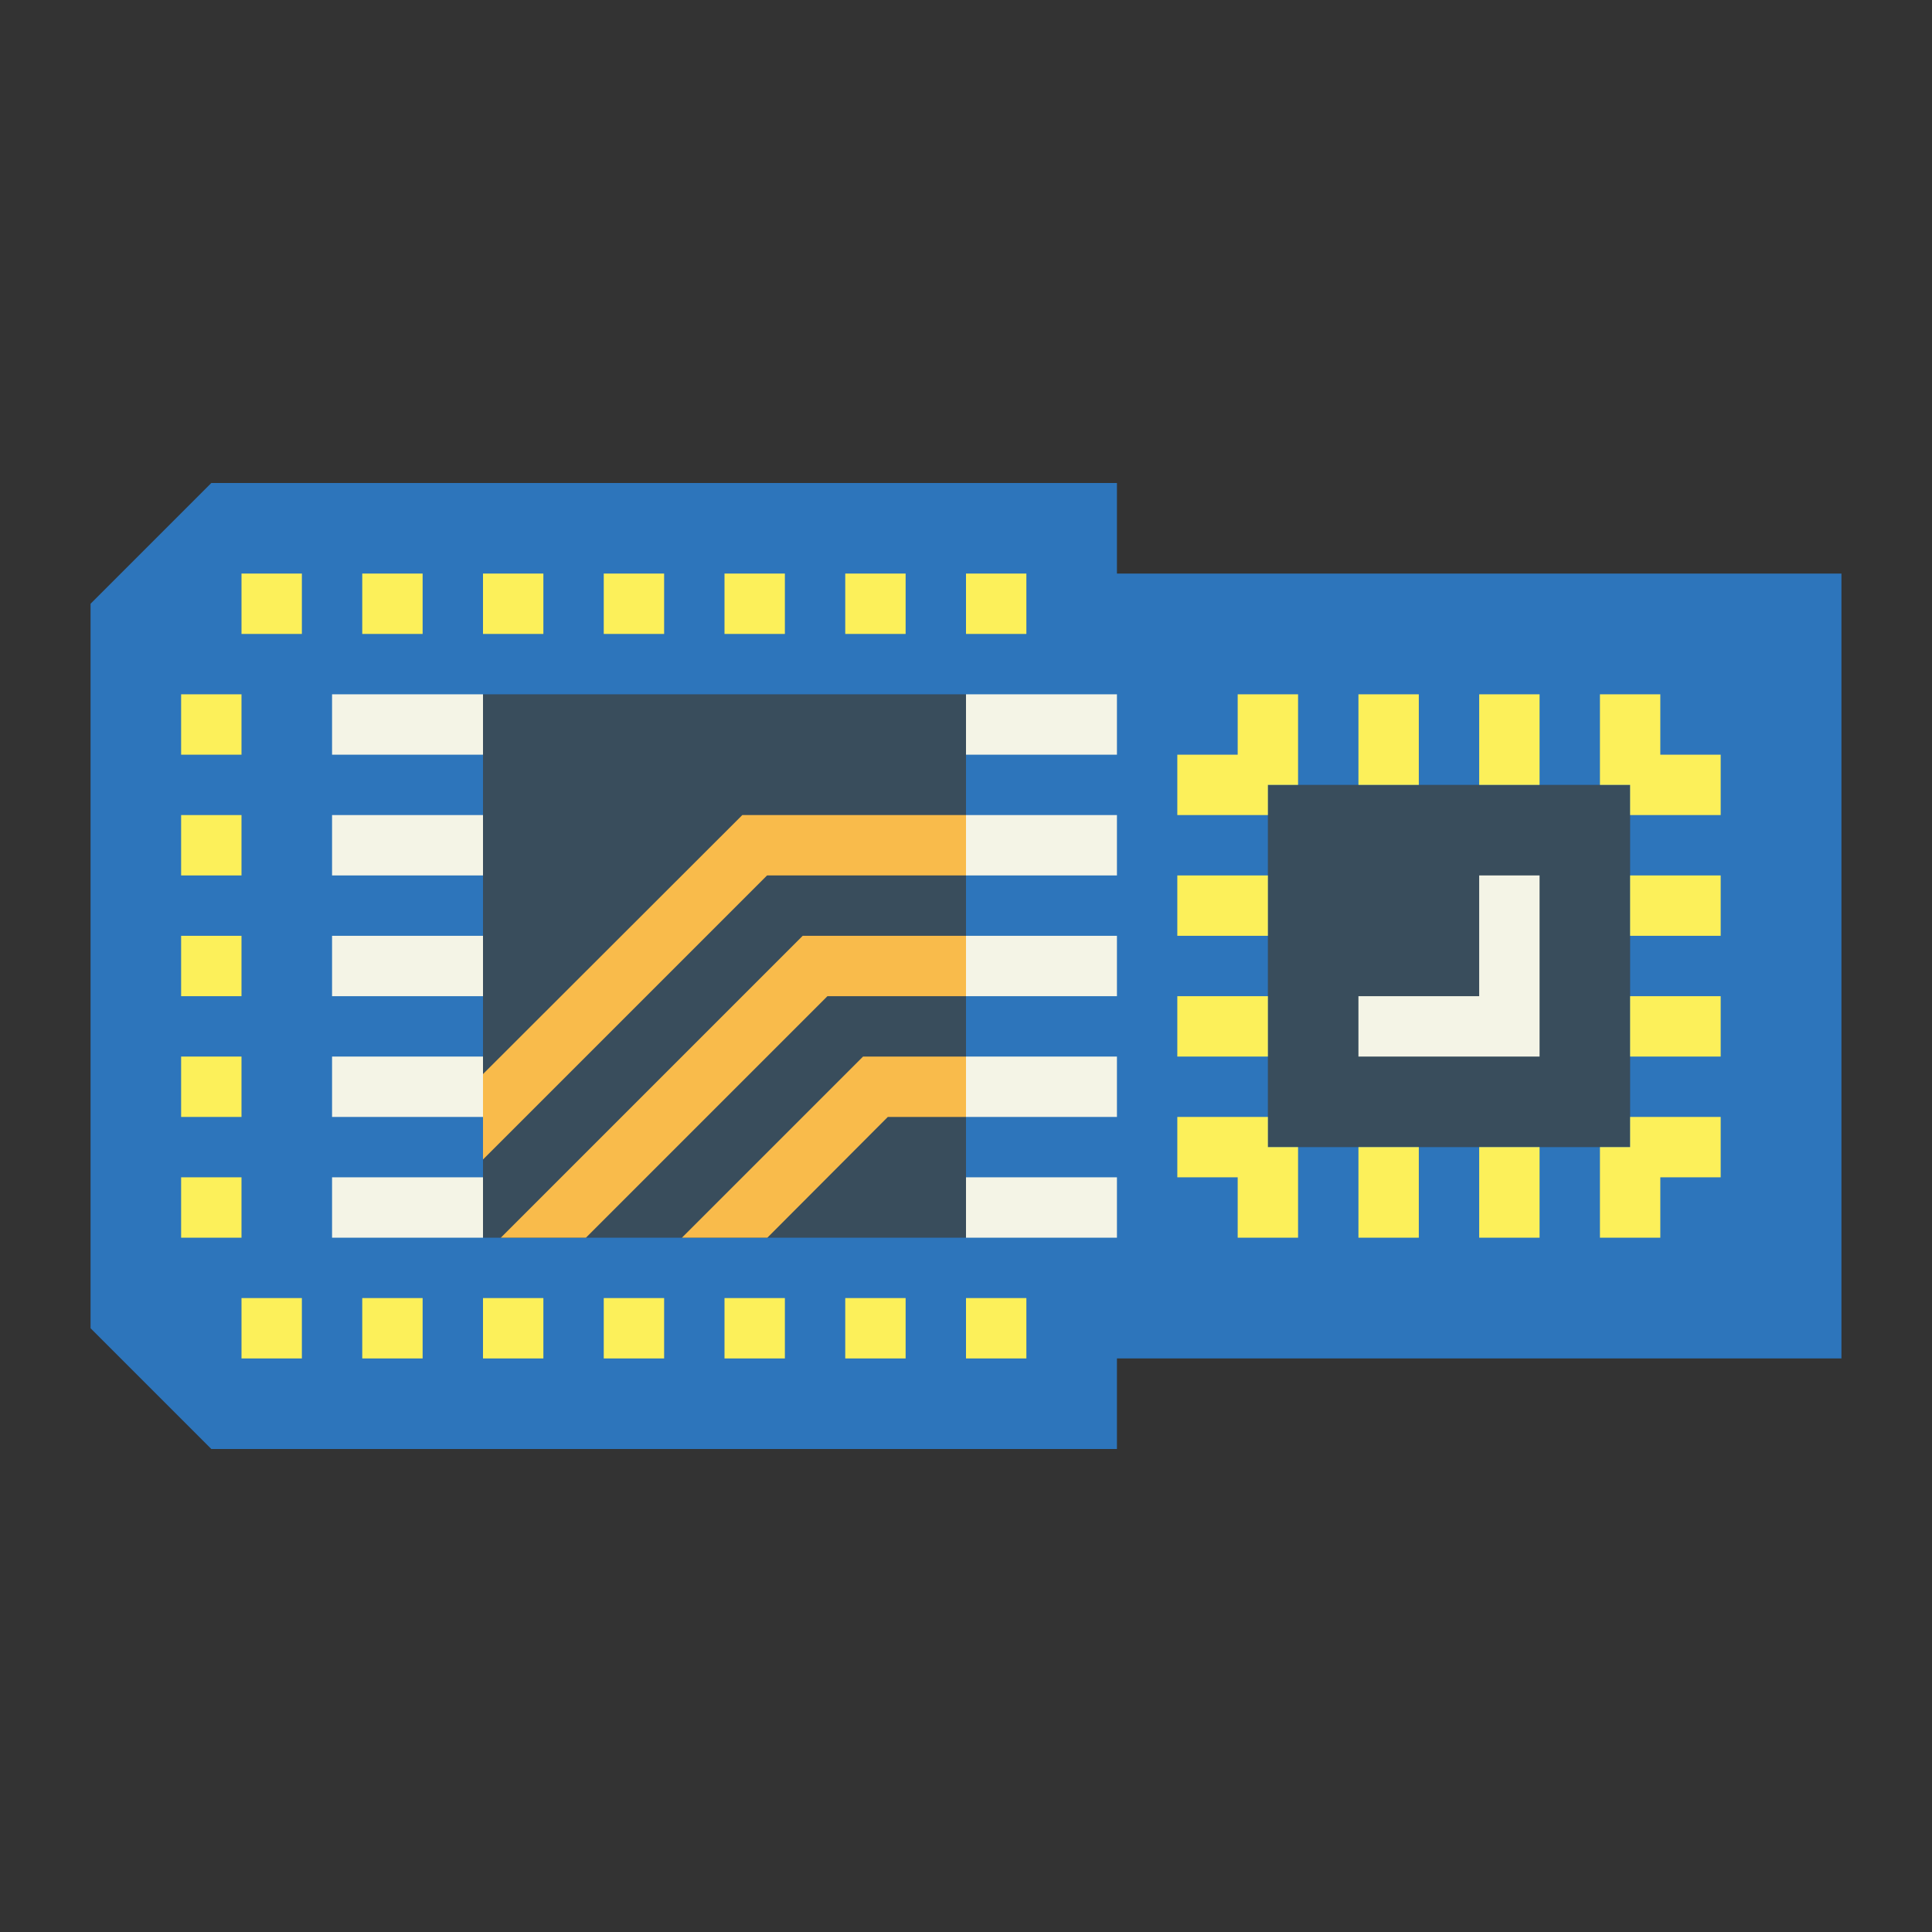 <svg height="512" viewBox="0 0 64 64" width="512" xmlns="http://www.w3.org/2000/svg"><rect x="0" y="0" width="64" height="64" fill="#333333" stroke="none"/><g id="flat"><path d="m37 19v-3h-30l-4 4v24l4 4h30v-3h24v-26z" fill="#2d75bb"/><path d="m42 26h12v12h-12z" fill="#394d5c"/><g fill="#fcf05a"><path d="m41 23h2v3h-2z"/><path d="m45 23h2v3h-2z"/><path d="m49 23h2v3h-2z"/><path d="m53 23h2v3h-2z"/><path d="m39 37h3v2h-3z"/><path d="m39 33h3v2h-3z"/><path d="m39 29h3v2h-3z"/><path d="m39 25h3v2h-3z"/><path d="m53 38h2v3h-2z"/><path d="m49 38h2v3h-2z"/><path d="m45 38h2v3h-2z"/><path d="m41 38h2v3h-2z"/><path d="m54 25h3v2h-3z"/><path d="m54 29h3v2h-3z"/><path d="m54 33h3v2h-3z"/><path d="m54 37h3v2h-3z"/><path d="m32 19h2v2h-2z"/><path d="m28 19h2v2h-2z"/><path d="m24 19h2v2h-2z"/><path d="m20 19h2v2h-2z"/><path d="m16 19h2v2h-2z"/></g><path d="m16 23h16v18h-16z" fill="#394d5c"/><path d="m12 19h2v2h-2z" fill="#fcf05a"/><path d="m8 19h2v2h-2z" fill="#fcf05a"/><path d="m32 43h2v2h-2z" fill="#fcf05a"/><path d="m28 43h2v2h-2z" fill="#fcf05a"/><path d="m24 43h2v2h-2z" fill="#fcf05a"/><path d="m20 43h2v2h-2z" fill="#fcf05a"/><path d="m16 43h2v2h-2z" fill="#fcf05a"/><path d="m12 43h2v2h-2z" fill="#fcf05a"/><path d="m8 43h2v2h-2z" fill="#fcf05a"/><path d="m6 23h2v2h-2z" fill="#fcf05a"/><path d="m6 27h2v2h-2z" fill="#fcf05a"/><path d="m6 31h2v2h-2z" fill="#fcf05a"/><path d="m6 35h2v2h-2z" fill="#fcf05a"/><path d="m6 39h2v2h-2z" fill="#fcf05a"/><path d="m32 27v2h-6.59l-9.41 9.41v-2.83l8.59-8.58z" fill="#f9bb4b"/><path d="m32 31v2h-4.59l-8 8h-2.82l10-10z" fill="#f9bb4b"/><path d="m32 35v2h-2.59l-3.99 4h-2.83l6-6z" fill="#f9bb4b"/><path d="m32 23h5v2h-5z" fill="#f4f4e6"/><path d="m32 27h5v2h-5z" fill="#f4f4e6"/><path d="m32 31h5v2h-5z" fill="#f4f4e6"/><path d="m32 35h5v2h-5z" fill="#f4f4e6"/><path d="m32 39h5v2h-5z" fill="#f4f4e6"/><path d="m11 23h5v2h-5z" fill="#f4f4e6"/><path d="m11 27h5v2h-5z" fill="#f4f4e6"/><path d="m11 31h5v2h-5z" fill="#f4f4e6"/><path d="m11 35h5v2h-5z" fill="#f4f4e6"/><path d="m11 39h5v2h-5z" fill="#f4f4e6"/><path d="m51 35h-6v-2h4v-4h2z" fill="#f4f4e6"/></g></svg>